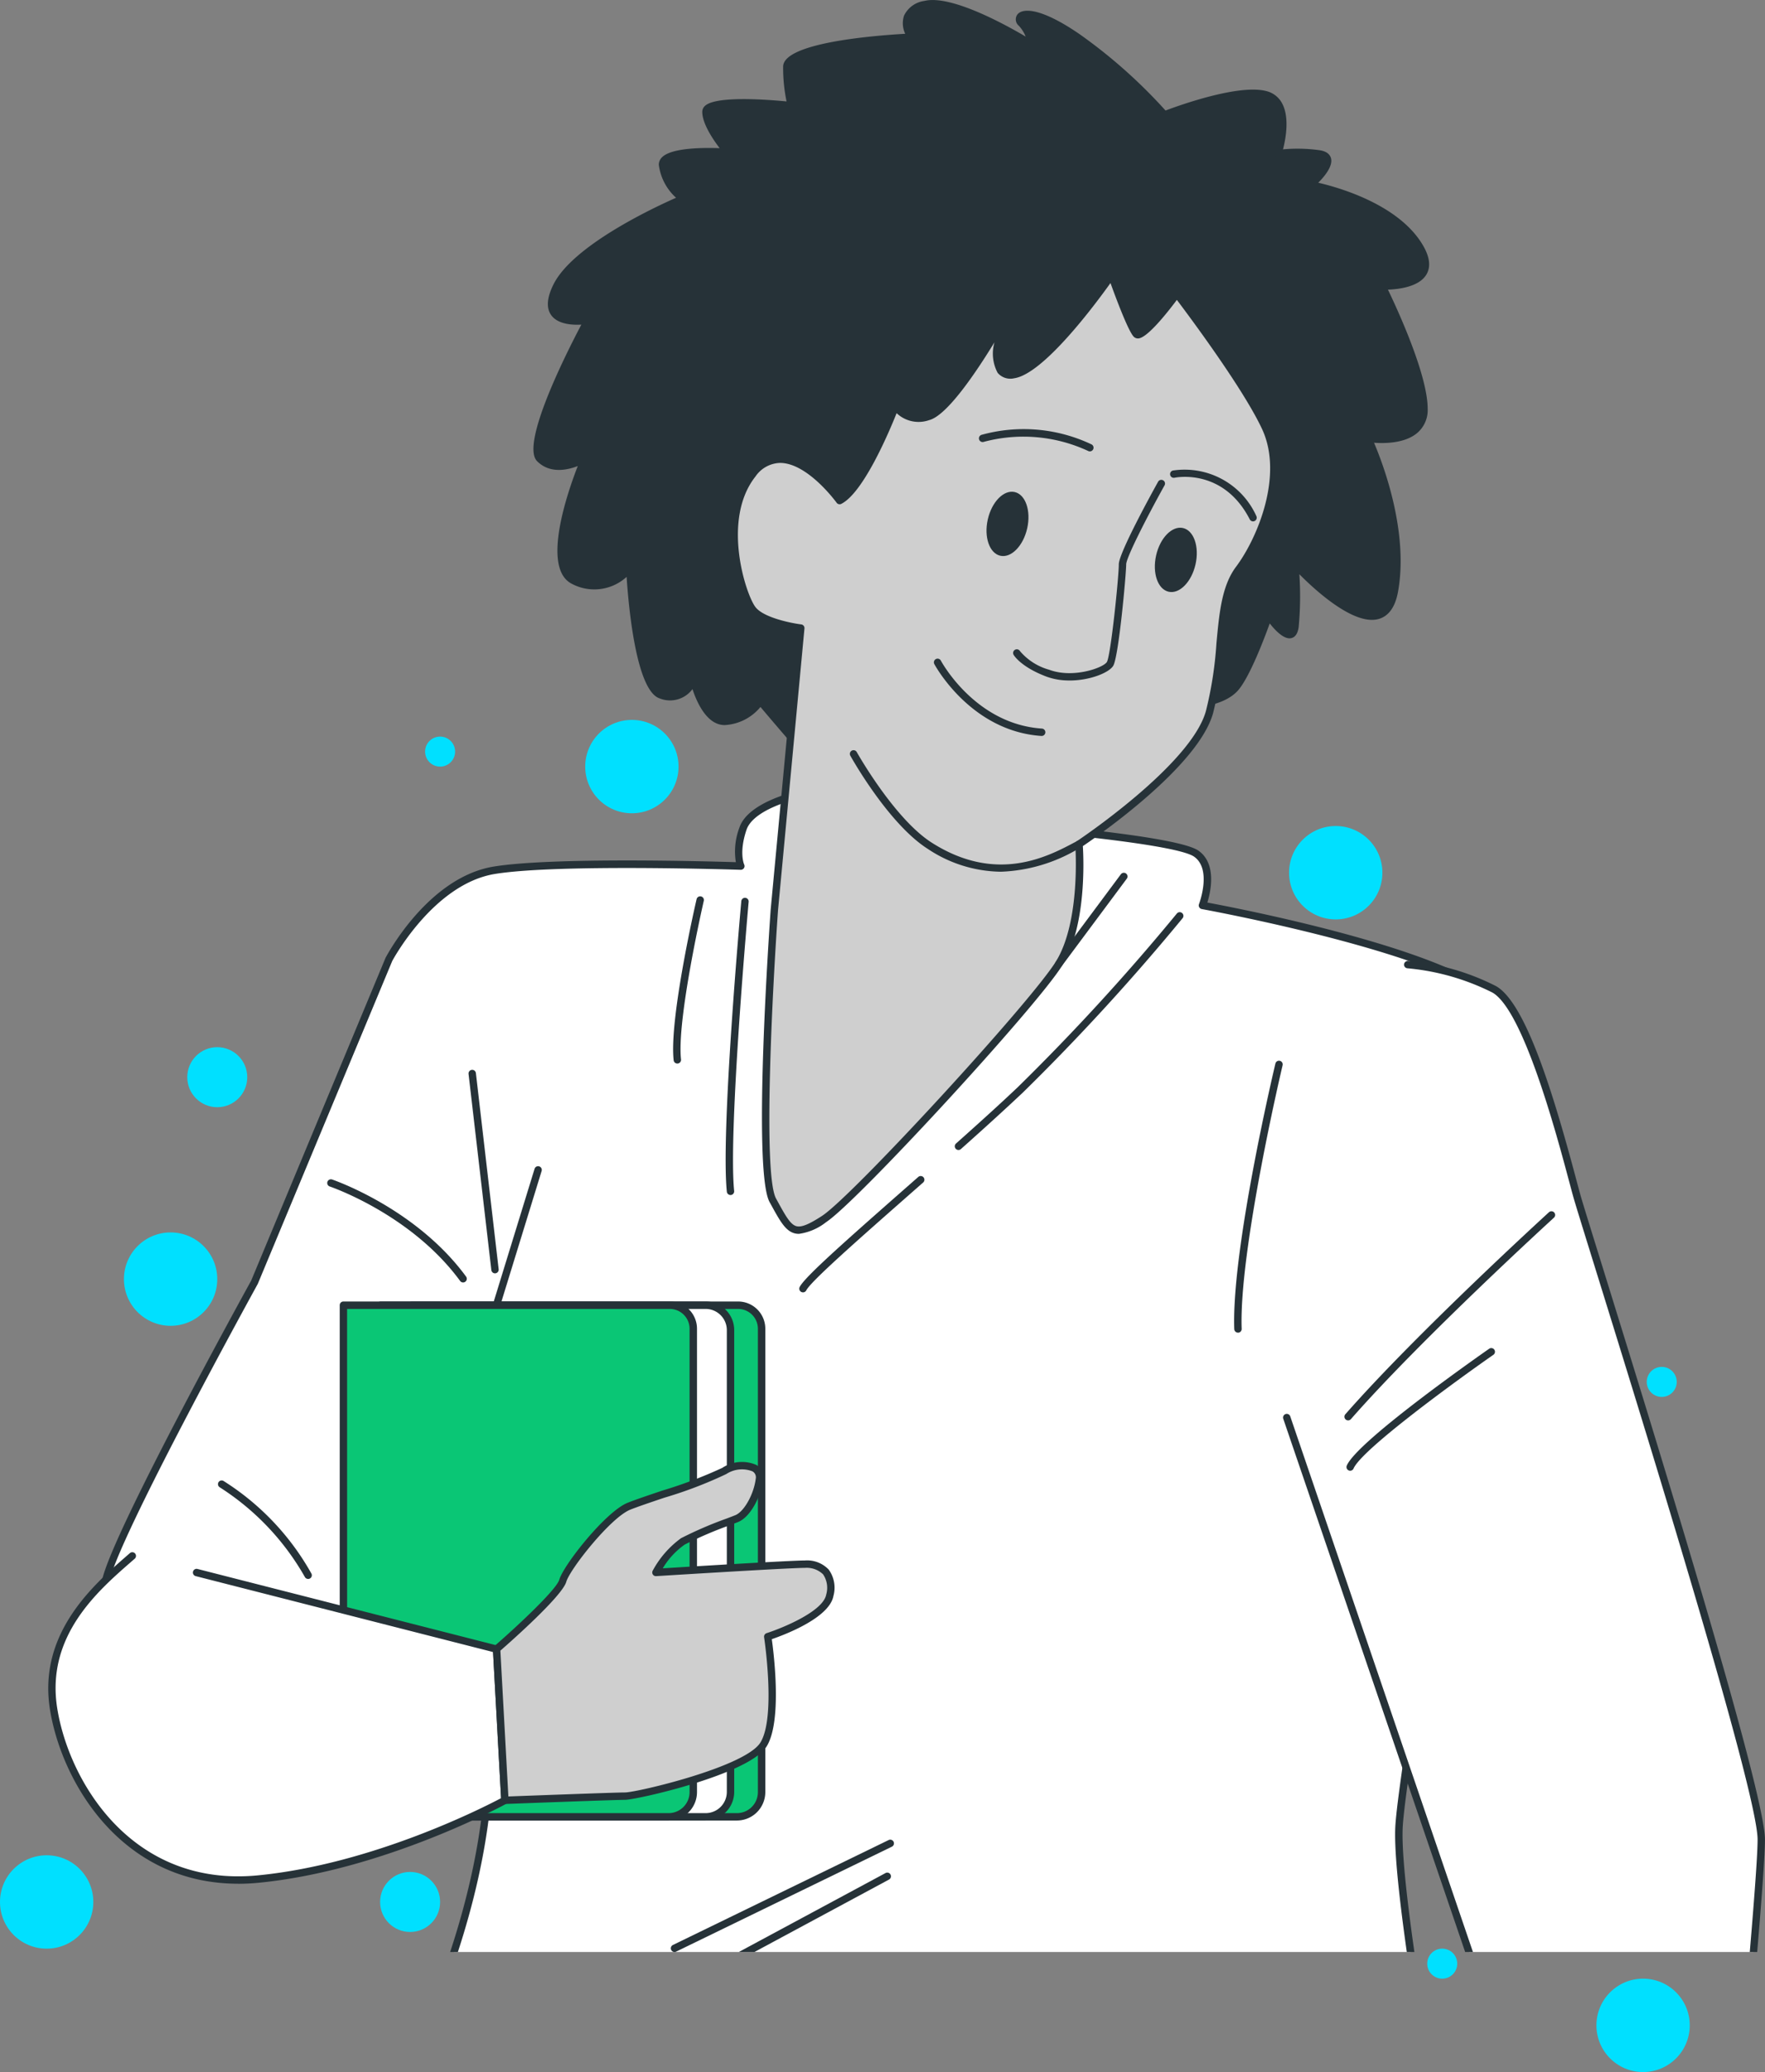 <svg xmlns="http://www.w3.org/2000/svg" xmlns:xlink="http://www.w3.org/1999/xlink" width="184.932" height="216.967" viewBox="0 0 184.932 216.967">
  <rect x="0" y="0" width="184.932" height="216.967" fill="#808080" stroke="none"/>
  <defs>
    <clipPath id="clip-path">
      <rect id="Rectángulo_405081" data-name="Rectángulo 405081" width="179.881" height="204.396" fill="none"/>
    </clipPath>
  </defs>
  <g id="Grupo_1107982" data-name="Grupo 1107982" transform="translate(-705 -920)">
    <g id="Grupo_1106795" data-name="Grupo 1106795" transform="translate(710.051 920)">
      <g id="Grupo_1106794" data-name="Grupo 1106794" clip-path="url(#clip-path)">
        <path id="Trazado_890718" data-name="Trazado 890718" d="M160.674,382.6c.088-6.459.354-30.056-.264-41.811a126.682,126.682,0,0,0-4.806-26.914l-110.3-5.767-3.124,7.93c-2.862,7.265-1.287,58.1-1,66.561Z" transform="translate(-9.176 -69.817)" fill="#92e3a9"/>
        <path id="Trazado_890719" data-name="Trazado 890719" d="M160.56,382.87H41.068a.387.387,0,0,1-.387-.374c-.332-9.862-1.841-59.431,1.029-66.717l3.124-7.93a.38.38,0,0,1,.38-.244l110.3,5.767a.384.384,0,0,1,.349.271,128.163,128.163,0,0,1,4.824,27.007c.614,11.669.358,34.972.265,41.836a.387.387,0,0,1-.387.381M41.441,382.1H160.178c.1-7.3.333-29.965-.268-41.4a127.22,127.22,0,0,0-4.713-26.562L45.451,308.393l-3.022,7.671c-2.821,7.162-1.237,58.468-.988,66.033" transform="translate(-9.061 -69.703)" fill="#263238"/>
        <path id="Trazado_890720" data-name="Trazado 890720" d="M80.828,107.449s-5.422,1.084-6.291,3.687-.216,3.9-.216,3.9-19.087-.65-25.811.434S37.449,124.8,37.449,124.8l-14.1,33.836S8.385,185.748,7.735,190.086s9.977,8.025,19.954,8.676a106.376,106.376,0,0,1,19.738,3.47s3.253,12.146-6.074,34.269-11.929,34.486-11.929,34.486,23.858,13.664,33.4,16.918,11.5,2.82,11.5,2.82l5.422-12.364,1.518,12.8s29.281,1.951,45.547-1.736a55.271,55.271,0,0,0,26.028-14.1s-10.194-50.32-9.543-59.863,13.446-79.384,10.845-85.24-31.45-11.062-31.45-11.062,1.517-3.9-.652-5.422-18.653-2.82-18.653-2.82Z" transform="translate(-1.746 -24.348)" fill="#fff"/>
        <path id="Trazado_890721" data-name="Trazado 890721" d="M98.577,291.94c-9.629,0-17.306-.5-17.455-.507a.387.387,0,0,1-.358-.341l-1.351-11.384-4.852,11.061a.387.387,0,0,1-.271.222c-.212.043-2.328.365-11.7-2.831-9.469-3.229-33.23-16.812-33.469-16.949a.385.385,0,0,1-.186-.415c.026-.125,2.718-12.653,11.951-34.558,8.5-20.161,6.465-32.1,6.1-33.808a106.679,106.679,0,0,0-19.437-3.4c-7.488-.488-16.573-2.85-19.449-6.419a3.426,3.426,0,0,1-.862-2.7c.654-4.357,15.048-30.47,15.661-31.58l14.079-33.8c.2-.375,4.522-8.457,11.358-9.56,6.132-.988,22.142-.555,25.347-.456a7.031,7.031,0,0,1,.374-3.623c.928-2.783,6.351-3.9,6.582-3.944a.408.408,0,0,1,.134,0l22.557,3.47c.649.05,16.586,1.325,18.816,2.886,1.956,1.368,1.285,4.318.939,5.439,3.789.706,28.787,5.564,31.293,11.2,1.79,4.026-3.188,35.467-7.186,60.731-1.831,11.567-3.412,21.556-3.626,24.693-.64,9.382,9.435,59.257,9.537,59.759a.389.389,0,0,1-.1.342,56.184,56.184,0,0,1-26.224,14.21c-7.9,1.792-18.955,2.251-28.2,2.251m-17.084-1.259c3.232.194,30,1.681,45.117-1.746A55.613,55.613,0,0,0,152.3,275.09c-.8-3.954-10.143-50.488-9.51-59.767.217-3.17,1.724-12.7,3.633-24.76,3.561-22.49,8.941-56.479,7.244-60.3-2.49-5.6-30.879-10.786-31.165-10.838a.388.388,0,0,1-.292-.52c.014-.036,1.381-3.64-.513-4.966-1.708-1.2-13.9-2.391-18.461-2.751L80.725,107.73c-.6.131-5.2,1.2-5.934,3.416-.8,2.387-.242,3.6-.237,3.613a.387.387,0,0,1-.025.38.406.406,0,0,1-.336.176c-.19-.005-19.126-.637-25.736.43-6.452,1.04-10.739,9.043-10.781,9.125l-14.083,33.8C23.426,158.98,8.636,185.811,8,190.03a2.688,2.688,0,0,0,.7,2.1c2.377,2.949,10.5,5.585,18.9,6.132a107.817,107.817,0,0,1,19.82,3.485.388.388,0,0,1,.267.271c.032.123,3.18,12.529-6.091,34.519-8.452,20.05-11.4,32.2-11.845,34.143,2.562,1.458,24.207,13.719,33.086,16.746,7.782,2.654,10.419,2.851,11.11,2.819l5.33-12.152a.387.387,0,0,1,.738.11Z" transform="translate(-1.633 -24.235)" fill="#263238"/>
        <path id="Trazado_890722" data-name="Trazado 890722" d="M59.718,166.156a.387.387,0,0,1-.384-.342l-2.388-20.536a.387.387,0,0,1,.769-.089L60.1,165.724a.388.388,0,0,1-.34.429l-.046,0" transform="translate(-12.903 -32.822)" fill="#263238"/>
        <path id="Trazado_890723" data-name="Trazado 890723" d="M85.1,138.87a.386.386,0,0,1-.384-.344c-.48-4.314,2.277-16.335,2.4-16.845a.387.387,0,1,1,.753.174c-.029.123-2.845,12.4-2.38,16.586a.387.387,0,0,1-.341.427l-.044,0" transform="translate(-19.184 -27.505)" fill="#263238"/>
        <path id="Trazado_890724" data-name="Trazado 890724" d="M32.442,210.747a.387.387,0,0,1-.341-.2,26.853,26.853,0,0,0-8.928-9.4.387.387,0,0,1,.391-.667,27.094,27.094,0,0,1,9.218,9.7.385.385,0,0,1-.156.524.4.4,0,0,1-.183.046" transform="translate(-5.208 -45.415)" fill="#263238"/>
        <path id="Trazado_890725" data-name="Trazado 890725" d="M52.038,170.469a.386.386,0,0,1-.312-.158c-5.121-6.984-13.576-9.863-13.66-9.892a.386.386,0,1,1,.244-.733c.087.029,8.774,2.988,14.039,10.167a.387.387,0,0,1-.083.541.383.383,0,0,1-.229.075" transform="translate(-8.566 -36.18)" fill="#263238"/>
        <path id="Trazado_890726" data-name="Trazado 890726" d="M60.633,172.8a.387.387,0,0,1-.37-.5l4.349-14.133a.386.386,0,1,1,.739.227L61,172.526a.387.387,0,0,1-.37.273" transform="translate(-13.652 -35.778)" fill="#263238"/>
        <path id="Trazado_890727" data-name="Trazado 890727" d="M78.893,268.731A.387.387,0,0,1,78.71,268l26.811-14.418a.386.386,0,0,1,.365.681L79.075,268.685a.388.388,0,0,1-.183.046" transform="translate(-17.789 -57.452)" fill="#263238"/>
        <path id="Trazado_890728" data-name="Trazado 890728" d="M70.526,277.011a.387.387,0,0,1-.183-.727l2.817-1.515a.386.386,0,1,1,.366.681l-2.818,1.515a.388.388,0,0,1-.183.046" transform="translate(-15.893 -62.252)" fill="#263238"/>
        <path id="Trazado_890729" data-name="Trazado 890729" d="M84.735,260.837a.387.387,0,0,1-.169-.734l22.607-10.989a.386.386,0,1,1,.338.695L84.9,260.8a.382.382,0,0,1-.169.039" transform="translate(-19.113 -56.44)" fill="#263238"/>
        <path id="Trazado_890730" data-name="Trazado 890730" d="M102.139,171.407a.393.393,0,0,1-.174-.041.388.388,0,0,1-.172-.519c.508-1.014,4.479-4.538,10.918-10.2l1.5-1.317a.387.387,0,1,1,.512.58l-1.5,1.318c-5.282,4.647-10.272,9.037-10.736,9.968a.388.388,0,0,1-.346.213" transform="translate(-23.057 -36.082)" fill="#263238"/>
        <path id="Trazado_890731" data-name="Trazado 890731" d="M123.206,148.4a.387.387,0,0,1-.257-.676c2.725-2.427,4.783-4.3,6.471-5.9a231.237,231.237,0,0,0,16.668-18.183.387.387,0,1,1,.6.49,232.4,232.4,0,0,1-16.735,18.255c-1.7,1.6-3.757,3.483-6.49,5.917a.388.388,0,0,1-.257.1" transform="translate(-27.831 -27.984)" fill="#263238"/>
        <path id="Trazado_890732" data-name="Trazado 890732" d="M92.286,152.671a.386.386,0,0,1-.384-.347c-.648-6.255,1.429-29.455,1.517-30.44a.387.387,0,0,1,.77.07c-.022.24-2.159,24.11-1.519,30.291a.387.387,0,0,1-.344.425l-.041,0" transform="translate(-20.797 -27.539)" fill="#263238"/>
        <path id="Trazado_890733" data-name="Trazado 890733" d="M131.957,12.146A53.374,53.374,0,0,0,122.839,4c-5.21-3.582-6.676-2.279-5.862-1.466a5.416,5.416,0,0,1,1.14,2.28S110.138-.229,106.882.585,105.416,4,105.416,4,92.39,4.655,92.39,7.1a15.544,15.544,0,0,0,.489,4.071s-8.956-.977-8.956.651,2.28,4.234,2.28,4.234-6.839-.489-6.839,1.3,2.117,3.582,2.117,3.582S70.571,25.5,68.292,30.057s3.256,3.582,3.256,3.582-6.838,12.7-5.047,14.491,4.722,0,4.722,0-4.559,10.747-1.3,12.7,6.025-1.14,6.025-1.14S76.6,72.067,79.2,72.881a2.63,2.63,0,0,0,3.419-1.629s.977,4.4,3.257,4.4a5.106,5.106,0,0,0,3.745-2.117s7,8.3,7.816,8.793S134.4,73.858,134.4,73.858s3.582,0,5.048-1.791,3.419-7.49,3.419-7.49,2.442,3.582,2.768,1.14a40.061,40.061,0,0,0,0-6.513s9.118,10.1,10.421,2.768-2.768-15.958-2.768-15.958,5.862.978,5.862-3.094-4.4-12.863-4.4-12.863,6.839.326,3.745-4.4-11.235-6.187-11.235-6.187,3.42-2.93.814-3.257a14.536,14.536,0,0,0-4.234,0s1.791-5.373-1.3-6.187-10.584,2.117-10.584,2.117" transform="translate(-15.001 -0.112)" fill="#263238"/>
        <path id="Trazado_890734" data-name="Trazado 890734" d="M97.355,82.575a.486.486,0,0,1-.22-.031c-.771-.462-5.955-6.558-7.61-8.515a5.2,5.2,0,0,1-3.753,1.895c-1.866,0-2.92-2.394-3.37-3.767a2.92,2.92,0,0,1-3.421.981c-2.467-.771-3.268-9.522-3.48-12.732a5.02,5.02,0,0,1-5.885.645c-2.971-1.782-.326-9.446.768-12.252-1.1.428-2.928.828-4.262-.507-1.753-1.753,2.983-11.166,4.637-14.3-.913.052-2.436-.022-3.139-.964-.558-.749-.483-1.843.221-3.253,2.047-4.093,10.57-8.066,12.842-9.067a5.6,5.6,0,0,1-1.81-3.46,1.1,1.1,0,0,1,.376-.817c1.043-.971,4.367-.977,6-.917-.7-.92-1.821-2.574-1.821-3.8a.844.844,0,0,1,.3-.641c1.175-1.055,6.517-.647,8.531-.452A17.349,17.349,0,0,1,91.9,6.986c0-2.459,9.118-3.236,12.791-3.448a2.583,2.583,0,0,1-.126-1.893A2.766,2.766,0,0,1,106.685.1c2.739-.684,8.41,2.423,10.628,3.732A3.688,3.688,0,0,0,116.6,2.7a.863.863,0,0,1-.145-1.195c.614-.739,2.643-.582,6.5,2.068a54.407,54.407,0,0,1,9.012,8c1.367-.514,7.681-2.8,10.569-2.033a2.533,2.533,0,0,1,1.647,1.285c.8,1.482.368,3.749.094,4.813a16.731,16.731,0,0,1,3.746.08c.707.088,1.136.367,1.274.827.248.823-.668,1.927-1.328,2.589,2.112.487,8.121,2.189,10.75,6.2.9,1.37,1.1,2.507.6,3.382-.76,1.331-2.951,1.575-4.048,1.613.974,2.022,4.163,8.914,4.163,12.477a3.145,3.145,0,0,1-1.087,2.525c-1.305,1.107-3.443,1.111-4.534,1.029.911,2.133,3.643,9.255,2.521,15.565-.286,1.612-.968,2.583-2.027,2.887-2.573.741-6.653-3-8.319-4.686a34.23,34.23,0,0,1-.071,5.527c-.09.674-.35,1.066-.773,1.166-.742.181-1.678-.8-2.258-1.538-.575,1.591-2.043,5.453-3.241,6.917-1.484,1.814-4.833,1.926-5.3,1.932-12.99,3.218-34.47,8.443-36.989,8.443m.129-.728h.02c1.819,0,22.818-5.038,36.7-8.476a.373.373,0,0,1,.093-.012c.034,0,3.418-.022,4.748-1.649,1.406-1.718,3.334-7.315,3.353-7.371a.387.387,0,0,1,.685-.092c.684,1,1.589,1.9,1.882,1.821.025-.005.13-.111.184-.515a40.021,40.021,0,0,0,0-6.431.386.386,0,0,1,.672-.29c1.519,1.681,5.968,5.9,8.274,5.238.751-.216,1.249-.982,1.479-2.279,1.266-7.118-2.7-15.639-2.737-15.724a.388.388,0,0,1,.042-.4.381.381,0,0,1,.372-.148c.031.005,3.1.495,4.6-.778a2.378,2.378,0,0,0,.812-1.934c0-3.933-4.312-12.6-4.355-12.69a.386.386,0,0,1,.022-.384.372.372,0,0,1,.343-.176c.885.036,3.335-.1,3.978-1.224.343-.6.149-1.467-.575-2.575-2.965-4.526-10.9-6-10.98-6.019a.386.386,0,0,1-.183-.674c.9-.77,1.773-1.877,1.647-2.3-.04-.135-.269-.237-.629-.282a14.356,14.356,0,0,0-4.111,0,.387.387,0,0,1-.442-.5c.011-.032,1.025-3.132.128-4.787a1.764,1.764,0,0,0-1.162-.9c-2.935-.77-10.27,2.073-10.344,2.1a.389.389,0,0,1-.435-.109,53.42,53.42,0,0,0-9.044-8.074c-2.8-1.926-4.569-2.443-5.288-2.288a.328.328,0,0,0-.18.08.316.316,0,0,0,.1.152,5.761,5.761,0,0,1,1.244,2.469.387.387,0,0,1-.585.411c-.077-.049-7.877-4.947-10.934-4.185a2.07,2.07,0,0,0-1.583,1.069,2.244,2.244,0,0,0,.343,1.757.388.388,0,0,1-.3.6c-6.088.3-12.659,1.426-12.659,2.708a15.283,15.283,0,0,0,.473,3.959.389.389,0,0,1-.074.359.375.375,0,0,1-.34.137c-2.845-.31-7.664-.53-8.48.2-.022.019-.046.045-.046.065,0,1.215,1.576,3.284,2.183,3.979a.386.386,0,0,1-.318.64c-2.006-.141-5.486-.088-6.3.667a.323.323,0,0,0-.129.251c0,1.589,1.961,3.271,1.98,3.288a.386.386,0,0,1-.1.651c-.107.046-10.8,4.557-12.992,8.935-.563,1.127-.661,1.949-.293,2.444.616.825,2.474.7,3.137.584a.383.383,0,0,1,.381.154.387.387,0,0,1,.028.41C69,38.878,65.574,46.65,66.67,47.745c1.551,1.551,4.22-.04,4.248-.057a.387.387,0,0,1,.557.482c-1.231,2.9-3.893,10.757-1.46,12.217,2.94,1.763,5.434-.95,5.539-1.066a.386.386,0,0,1,.674.237C76.473,64.24,77.5,71.865,79.213,72.4a2.211,2.211,0,0,0,2.937-1.383.376.376,0,0,1,.387-.262.387.387,0,0,1,.357.3c.254,1.139,1.266,4.094,2.879,4.094A4.719,4.719,0,0,0,89.2,73.2a.389.389,0,0,1,.3-.166.373.373,0,0,1,.313.138c2.624,3.111,6.944,8.119,7.671,8.676" transform="translate(-14.897 0)" fill="#263238"/>
        <path id="Trazado_890735" data-name="Trazado 890735" d="M103.98,60.854s-5.374-7.49-9.118-2.768-1.14,12.7,0,14.166,5.048,1.954,5.048,1.954l-2.768,29.472s-1.954,27.192-.163,30.449,2.117,4.07,5.374,1.954,21.818-22.307,24.586-26.7,2.117-12.538,2.117-12.538S141.1,88.861,142.733,83s.652-11.724,3.094-14.98,5.047-9.933,2.768-14.818-9.282-14-9.282-14-3.582,4.885-4.234,4.234-2.6-6.188-2.6-6.188-6.839,9.933-10.258,10.422-.814-6.188-.814-6.188-5.536,9.933-8.141,10.584-3.42-1.14-3.42-1.14-3.256,8.63-5.862,9.933" transform="translate(-21.054 -8.439)" fill="#cfcfcf"/>
        <path id="Trazado_890736" data-name="Trazado 890736" d="M99.594,137.524a1.762,1.762,0,0,1-.429-.051c-.971-.244-1.544-1.288-2.493-3.018l-.142-.255c-1.824-3.319.036-29.549.116-30.663l2.736-29.115c-1.036-.166-3.916-.736-4.934-2.046-1.138-1.463-3.9-9.724,0-14.644a4.023,4.023,0,0,1,3.271-1.708c2.812.068,5.482,3.22,6.249,4.2,1.993-1.4,4.549-7.3,5.4-9.558a.386.386,0,0,1,.713-.023c.029.059.729,1.483,2.974.925,2-.5,6.38-7.675,7.9-10.4a.387.387,0,0,1,.7.329c-.622,1.6-1.34,4.469-.616,5.382.075.1.3.384,1.015.282,2.667-.381,8.118-7.534,9.994-10.258a.392.392,0,0,1,.369-.164.388.388,0,0,1,.315.254,44.33,44.33,0,0,0,2.456,5.973c.569-.214,2.335-2.248,3.706-4.119a.39.39,0,0,1,.308-.158.372.372,0,0,1,.311.151c.287.374,7.053,9.209,9.325,14.076,2.4,5.149-.447,12.064-2.809,15.213-1.362,1.815-1.613,4.524-1.906,7.661A40.519,40.519,0,0,1,143,82.989c-1.555,5.6-12.05,12.855-13.648,13.934.087,1.383.386,8.455-2.191,12.547-2.788,4.429-21.489,24.733-24.7,26.822a5.891,5.891,0,0,1-2.858,1.233M97.627,56.8a3.221,3.221,0,0,0-2.572,1.415c-3.583,4.518-1.024,12.369,0,13.688.853,1.1,3.747,1.677,4.791,1.807a.387.387,0,0,1,.337.42L97.417,103.6c-.541,7.524-1.634,27.637-.21,30.227l.141.256c.848,1.545,1.36,2.477,2,2.64.525.131,1.3-.182,2.678-1.08,3.181-2.067,21.7-22.192,24.471-26.586,2.667-4.234,2.065-12.22,2.059-12.3a.385.385,0,0,1,.172-.353c.119-.079,11.947-7.966,13.518-13.621a39.4,39.4,0,0,0,1.1-7.057c.3-3.253.565-6.063,2.056-8.052,2.254-3.006,4.988-9.579,2.728-14.422-1.963-4.207-7.548-11.7-8.927-13.523-1.087,1.449-3.1,3.963-4.028,4.034a.615.615,0,0,1-.483-.171c-.572-.571-1.855-4-2.445-5.629-1.579,2.21-7.016,9.532-10.091,9.972a1.746,1.746,0,0,1-1.732-.568,4.279,4.279,0,0,1-.333-3.2c-1.87,3.062-4.961,7.682-6.852,8.154a3.345,3.345,0,0,1-3.4-.732c-.826,2.064-3.493,8.343-5.8,9.5a.389.389,0,0,1-.487-.121c-.029-.041-2.978-4.1-5.855-4.168h-.074" transform="translate(-20.945 -8.326)" fill="#263238"/>
        <path id="Trazado_890737" data-name="Trazado 890737" d="M124.438,114.3a14.08,14.08,0,0,1-7.664-2.39c-4.092-2.6-7.946-9.454-8.108-9.745a.387.387,0,1,1,.675-.377c.039.07,3.922,6.97,7.848,9.469,6.784,4.317,12.139,1.471,15.017-.058l.226-.121a.387.387,0,1,1,.363.684l-.225.12a17.039,17.039,0,0,1-8.132,2.418" transform="translate(-24.613 -23.02)" fill="#263238"/>
        <path id="Trazado_890738" data-name="Trazado 890738" d="M136.63,85.973a6.86,6.86,0,0,1-2.4-.4c-2.7-1.014-3.426-2.235-3.456-2.287a.386.386,0,1,1,.671-.384,6.174,6.174,0,0,0,3.057,1.947c2.493.935,5.677-.2,6.046-.814.408-.691,1.248-8.882,1.248-10.222,0-1.179,3.432-7.416,4.119-8.654a.387.387,0,0,1,.677.375c-1.951,3.51-4.022,7.6-4.022,8.279,0,.978-.782,9.66-1.357,10.62-.439.731-2.455,1.544-4.581,1.544" transform="translate(-29.622 -14.719)" fill="#263238"/>
        <path id="Trazado_890739" data-name="Trazado 890739" d="M131.282,97.268h-.026c-7.458-.5-11.19-7.463-11.227-7.534a.387.387,0,0,1,.685-.36c.036.067,3.575,6.654,10.593,7.121a.387.387,0,0,1-.025.773" transform="translate(-27.188 -20.205)" fill="#263238"/>
        <path id="Trazado_890740" data-name="Trazado 890740" d="M131.381,70.408c-.415,1.842-1.675,3.128-2.816,2.871s-1.729-1.958-1.314-3.8,1.675-3.128,2.816-2.871,1.729,1.958,1.314,3.8" transform="translate(-28.805 -15.086)" fill="#263238"/>
        <path id="Trazado_890741" data-name="Trazado 890741" d="M154.185,75.281c-.415,1.842-1.675,3.128-2.816,2.871s-1.729-1.958-1.314-3.8,1.675-3.128,2.816-2.871,1.729,1.958,1.314,3.8" transform="translate(-33.972 -16.19)" fill="#263238"/>
        <path id="Trazado_890742" data-name="Trazado 890742" d="M137.713,60.431a.382.382,0,0,1-.165-.037,16.1,16.1,0,0,0-10.948-.96.386.386,0,1,1-.244-.733,16.585,16.585,0,0,1,11.524.994.387.387,0,0,1-.166.736" transform="translate(-28.572 -13.166)" fill="#263238"/>
        <path id="Trazado_890743" data-name="Trazado 890743" d="M160.678,69a.386.386,0,0,1-.343-.21c-2.756-5.354-7.674-4.4-7.882-4.357a.386.386,0,0,1-.159-.756,8.244,8.244,0,0,1,8.728,4.76.386.386,0,0,1-.166.521.394.394,0,0,1-.177.042" transform="translate(-34.44 -14.408)" fill="#263238"/>
        <path id="Trazado_890744" data-name="Trazado 890744" d="M136.794,128.1a.386.386,0,0,1-.31-.617l6.816-9.16a.387.387,0,1,1,.621.462l-6.817,9.159a.386.386,0,0,1-.31.156" transform="translate(-30.91 -26.777)" fill="#263238"/>
        <path id="Trazado_890745" data-name="Trazado 890745" d="M83.318,230.291H49.247V176.718h34.2a2.46,2.46,0,0,1,2.459,2.46v48.529a2.584,2.584,0,0,1-2.585,2.585" transform="translate(-11.159 -40.044)" fill="#0ac675"/>
        <path id="Trazado_890746" data-name="Trazado 890746" d="M83.205,230.565H49.135a.387.387,0,0,1-.387-.387V176.6a.387.387,0,0,1,.387-.387h34.2a2.85,2.85,0,0,1,2.847,2.847v48.528a2.976,2.976,0,0,1-2.972,2.972m-33.684-.773H83.205a2.2,2.2,0,0,0,2.2-2.2V179.065a2.076,2.076,0,0,0-2.073-2.073H49.521Z" transform="translate(-11.046 -39.931)" fill="#263238"/>
        <path id="Trazado_890747" data-name="Trazado 890747" d="M79.091,230.291H45.041V176.718h34.05a2.606,2.606,0,0,1,2.606,2.606v48.362a2.605,2.605,0,0,1-2.606,2.606" transform="translate(-10.206 -40.044)" fill="#fff"/>
        <path id="Trazado_890748" data-name="Trazado 890748" d="M78.977,230.565H44.928a.387.387,0,0,1-.387-.387V176.6a.387.387,0,0,1,.387-.387h34.05a3,3,0,0,1,2.993,2.992v48.362a3,3,0,0,1-2.993,2.992m-33.663-.773H78.977a2.222,2.222,0,0,0,2.22-2.219V179.21a2.223,2.223,0,0,0-2.22-2.219H45.314Z" transform="translate(-10.093 -39.931)" fill="#263238"/>
        <path id="Trazado_890749" data-name="Trazado 890749" d="M74.064,230.291H39.993V176.718h34.2a2.459,2.459,0,0,1,2.459,2.46v48.529a2.584,2.584,0,0,1-2.585,2.585" transform="translate(-9.062 -40.044)" fill="#0ac675"/>
        <path id="Trazado_890750" data-name="Trazado 890750" d="M73.95,230.565H39.88a.387.387,0,0,1-.387-.387V176.6a.387.387,0,0,1,.387-.387h34.2a2.85,2.85,0,0,1,2.847,2.847v48.528a2.976,2.976,0,0,1-2.972,2.972m-33.684-.773H73.95a2.2,2.2,0,0,0,2.2-2.2V179.065a2.076,2.076,0,0,0-2.073-2.073H40.266Z" transform="translate(-8.949 -39.931)" fill="#263238"/>
        <path id="Trazado_890751" data-name="Trazado 890751" d="M15.644,212.388l31.45,8.025.868,15.834s-12.58,6.94-25.811,8.242S1.98,234.728.678,226.7s4.772-13.013,8.242-16.05" transform="translate(-0.113 -47.734)" fill="#fff"/>
        <path id="Trazado_890752" data-name="Trazado 890752" d="M19.9,244.868c-12.247,0-18.483-10.637-19.712-18.217-1.294-7.978,4.539-13.064,8.025-16.1l.344-.3a.386.386,0,1,1,.509.582l-.345.3c-3.582,3.123-8.995,7.842-7.77,15.4C2.2,234.256,8.837,245.292,22,243.989c12.067-1.186,23.741-7.175,25.449-8.081l-.839-15.3-31.175-7.955a.387.387,0,0,1,.192-.749l31.45,8.026a.388.388,0,0,1,.29.353l.868,15.834a.388.388,0,0,1-.2.36c-.126.07-12.8,6.994-25.96,8.288-.746.073-1.473.109-2.179.109" transform="translate(0 -47.62)" fill="#263238"/>
        <path id="Trazado_890753" data-name="Trazado 890753" d="M60.746,217.64s6.507-5.64,6.941-7.158,4.772-6.941,6.94-7.808,8.676-2.819,9.978-3.687,3.9-.868,3.687.868-1.3,3.687-2.386,4.121a53.993,53.993,0,0,0-5.639,2.386,9.919,9.919,0,0,0-2.82,3.254s13.882-.868,15.617-.868,3.036.868,2.6,3.253-6.507,4.338-6.507,4.338,1.3,8.459-.434,11.279-13.447,5.422-14.531,5.422-12.58.434-12.58.434Z" transform="translate(-13.765 -44.961)" fill="#cfcfcf"/>
        <path id="Trazado_890754" data-name="Trazado 890754" d="M61.5,233.747a.387.387,0,0,1-.386-.366l-.868-15.833a.386.386,0,0,1,.133-.314c2.482-2.151,6.529-5.946,6.822-6.971.437-1.528,4.852-7.134,7.169-8.06.792-.317,2.162-.779,3.612-1.268a47.313,47.313,0,0,0,6.295-2.382,3.742,3.742,0,0,1,3.587-.3,1.49,1.49,0,0,1,.7,1.536c-.215,1.719-1.321,3.91-2.626,4.431-.225.09-.533.208-.894.346a40.612,40.612,0,0,0-4.7,2.017,8.056,8.056,0,0,0-2.3,2.486c2.922-.181,13.387-.822,14.9-.822a3.115,3.115,0,0,1,2.49.959,3.238,3.238,0,0,1,.493,2.75c-.418,2.3-5.1,4.065-6.459,4.533.224,1.611,1.08,8.6-.533,11.217-1.817,2.952-13.651,5.606-14.862,5.606-1.065,0-12.451.43-12.565.435Zm-.471-16.053.837,15.265c2.031-.076,11.234-.42,12.214-.42,1.219,0,12.617-2.663,14.2-5.237,1.64-2.667.394-10.934.381-11.017a.387.387,0,0,1,.264-.427c1.629-.524,5.923-2.271,6.244-4.04a2.52,2.52,0,0,0-.325-2.115,2.456,2.456,0,0,0-1.9-.681c-1.7,0-15.453.858-15.592.866a.377.377,0,0,1-.35-.178.385.385,0,0,1-.012-.393,10.154,10.154,0,0,1,2.966-3.4,40.871,40.871,0,0,1,4.8-2.068c.357-.136.661-.252.883-.341.92-.367,1.943-2.183,2.145-3.809a.72.72,0,0,0-.337-.782,3.015,3.015,0,0,0-2.752.283,44.306,44.306,0,0,1-6.476,2.472c-1.439.485-2.8.944-3.572,1.252-2.081.834-6.336,6.241-6.712,7.556-.429,1.5-5.793,6.239-6.916,7.219" transform="translate(-13.652 -44.848)" fill="#263238"/>
        <path id="Trazado_890755" data-name="Trazado 890755" d="M161.067,172.085a.387.387,0,0,1-.387-.373c-.3-8.28,4.12-27.009,4.309-27.8a.387.387,0,1,1,.753.179c-.046.193-4.586,19.421-4.288,27.6a.387.387,0,0,1-.372.4h-.015" transform="translate(-36.407 -32.542)" fill="#263238"/>
        <path id="Trazado_890756" data-name="Trazado 890756" d="M190.625,324.125s-6.309,18.653-5.954,21.347,1.21,9.162,1.21,9.162-1.408,5.943.889,6.736,3.756-1.627,3.75-5.29.721-9.017,1.38-10.06.978,11.022.432,14.122-2.839,8.659-1.87,9.965,3,1.037,4,.109,4.225-6.612,4.884-7.654,6.263-9.271,7.5-16.763.9-19.714.9-19.714Z" transform="translate(-41.843 -73.446)" fill="#cfcfcf"/>
        <path id="Trazado_890757" data-name="Trazado 890757" d="M192.255,371.274c-.1,0-.2,0-.292-.013a2.64,2.64,0,0,1-1.923-1.036c-.705-.95-.149-3.121.851-6.581.4-1.366.767-2.656.949-3.681a73.492,73.492,0,0,0-.043-12.981,42.284,42.284,0,0,0-1,8.985c0,2.56-.678,4.517-1.872,5.368a2.533,2.533,0,0,1-2.391.288c-2.48-.855-1.363-6.217-1.157-7.121l-1.2-9.091c-.363-2.752,5.712-20.757,5.971-21.522a.389.389,0,0,1,.411-.261l17.122,1.96a.387.387,0,0,1,.343.374c0,.122.326,12.346-.906,19.789-.534,3.227-2.247,8.726-7.367,16.608l-.192.3c-.153.243-.447.738-.819,1.367a48.161,48.161,0,0,1-4.127,6.364,3.559,3.559,0,0,1-2.357.889m-.387-25.817a.453.453,0,0,1,.159.029c1.142.442.872,12.924.574,14.61-.188,1.067-.565,2.375-.967,3.761-.668,2.314-1.5,5.195-.974,5.906a1.875,1.875,0,0,0,1.372.726,2.779,2.779,0,0,0,2.051-.67,54.6,54.6,0,0,0,3.99-6.193c.378-.637.675-1.139.831-1.386l.2-.305c5.047-7.769,6.729-13.159,7.251-16.313,1.107-6.681.946-17.292.9-19.306l-16.477-1.886c-1.811,5.379-6.115,18.78-5.837,20.878l1.21,9.16a.388.388,0,0,1-.007.14c-.344,1.454-.964,5.728.64,6.282a1.765,1.765,0,0,0,1.69-.186c.973-.694,1.551-2.465,1.548-4.737-.006-3.479.691-9.082,1.439-10.267a.472.472,0,0,1,.405-.244" transform="translate(-41.731 -73.333)" fill="#263238"/>
        <path id="Trazado_890758" data-name="Trazado 890758" d="M167.8,178.03l20.6,60.36-1.6,41.882a93.534,93.534,0,0,0,12.73,2.979c5.3.671,12.446.824,12.446.824s5.547-55.563,5.537-61.867-18.277-63.656-19.314-67.358-4.851-19.466-8.661-21.658a25.041,25.041,0,0,0-9.072-2.593" transform="translate(-38.023 -29.594)" fill="#fff"/>
        <path id="Trazado_890759" data-name="Trazado 890759" d="M211.868,284.349h-.009c-.072,0-7.228-.161-12.485-.827a94.5,94.5,0,0,1-12.8-2.993.389.389,0,0,1-.272-.384l1.594-41.809-20.58-60.294a.387.387,0,0,1,.733-.249l20.6,60.361a.384.384,0,0,1,.021.138l-1.585,41.584a90.894,90.894,0,0,0,12.381,2.878c4.547.577,10.537.771,12.048.812.475-4.781,5.508-55.521,5.5-61.47-.008-5.031-11.937-43.464-17.03-59.875-1.245-4.011-2.067-6.66-2.269-7.379-.114-.406-.261-.957-.438-1.619-1.31-4.906-4.79-17.936-8.043-19.808a24.773,24.773,0,0,0-8.908-2.543.386.386,0,0,1-.357-.415.41.41,0,0,1,.415-.357,25.12,25.12,0,0,1,9.234,2.643c3.114,1.79,6,11.256,8.405,20.279.176.658.323,1.206.435,1.61.2.708,1.064,3.5,2.263,7.357,5.1,16.446,17.057,54.956,17.065,60.1.011,6.252-5.312,59.636-5.538,61.906a.386.386,0,0,1-.384.348" transform="translate(-37.91 -29.481)" fill="#263238"/>
        <path id="Trazado_890760" data-name="Trazado 890760" d="M175.995,185.895a.387.387,0,0,1-.291-.642c7.448-8.49,21.19-21.023,21.327-21.149a.387.387,0,1,1,.521.572c-.138.126-13.848,12.631-21.267,21.088a.387.387,0,0,1-.291.131" transform="translate(-39.793 -37.163)" fill="#263238"/>
        <path id="Trazado_890761" data-name="Trazado 890761" d="M176.272,195.361a.386.386,0,0,1-.355-.541c1.138-2.626,14.357-11.842,14.919-12.233a.386.386,0,0,1,.441.635c-3.778,2.629-13.777,9.893-14.65,11.906a.386.386,0,0,1-.355.233" transform="translate(-39.855 -41.359)" fill="#263238"/>
      </g>
    </g>
    <g id="Grupo_1107979" data-name="Grupo 1107979" transform="translate(-664.003 -1670.6)">
      <circle id="Elipse_11536" data-name="Elipse 11536" cx="4.889" cy="4.889" r="4.889" transform="translate(1381.989 2719.649)" fill="#00e0ff"/>
      <circle id="Elipse_11529" data-name="Elipse 11529" cx="4.889" cy="4.889" r="4.889" transform="translate(1504.068 2677.094)" fill="#00e0ff"/>
      <circle id="Elipse_11530" data-name="Elipse 11530" cx="4.889" cy="4.889" r="4.889" transform="translate(1430.32 2665.982)" fill="#00e0ff"/>
      <circle id="Elipse_11533" data-name="Elipse 11533" cx="1.572" cy="1.572" r="1.572" transform="translate(1413.544 2667.729)" fill="#00e0ff"/>
      <circle id="Elipse_11616" data-name="Elipse 11616" cx="1.572" cy="1.572" r="1.572" transform="translate(1518.544 2794.646)" fill="#00e0ff"/>
      <circle id="Elipse_11615" data-name="Elipse 11615" cx="1.572" cy="1.572" r="1.572" transform="translate(1541.544 2733.729)" fill="#00e0ff"/>
      <circle id="Elipse_11535" data-name="Elipse 11535" cx="3.143" cy="3.143" r="3.143" transform="translate(1388.624 2700.252)" fill="#00e0ff"/>
      <circle id="Elipse_11531" data-name="Elipse 11531" cx="4.889" cy="4.889" r="4.889" transform="translate(1536.272 2797.789)" fill="#00e0ff"/>
      <circle id="Elipse_11534" data-name="Elipse 11534" cx="4.889" cy="4.889" r="4.889" transform="translate(1369.003 2784.869)" fill="#00e0ff"/>
      <circle id="Elipse_11532" data-name="Elipse 11532" cx="3.143" cy="3.143" r="3.143" transform="translate(1408.83 2786.614)" fill="#00e0ff"/>
    </g>
  </g>
</svg>
